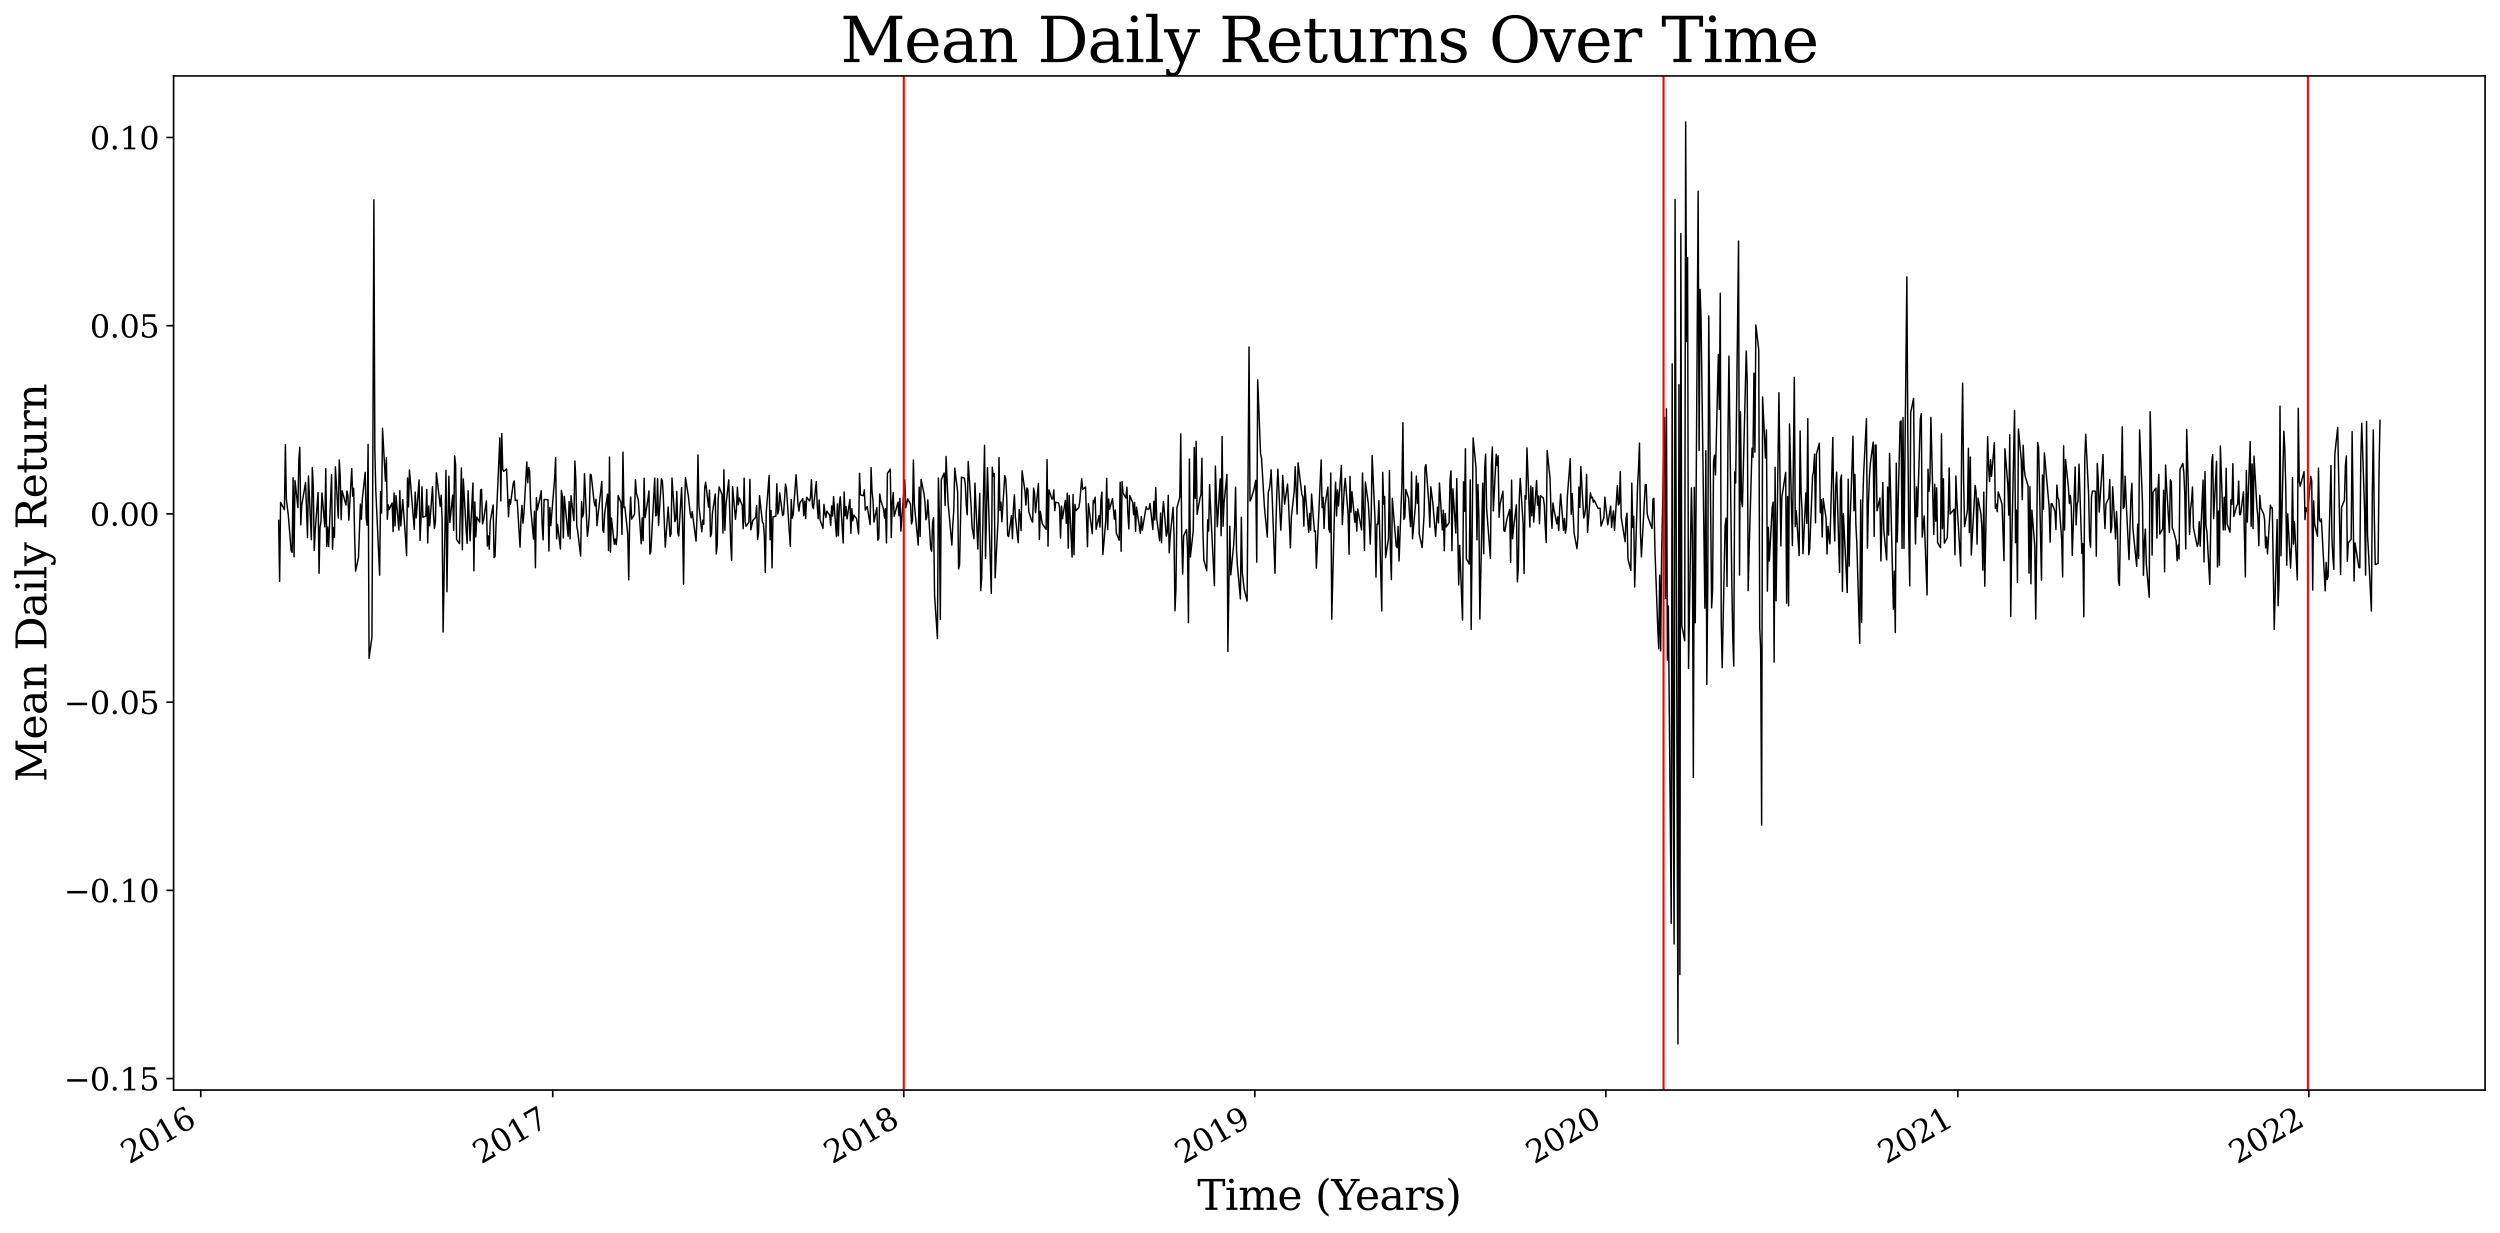 <?xml version="1.0" encoding="utf-8" standalone="no"?>
<!DOCTYPE svg PUBLIC "-//W3C//DTD SVG 1.1//EN"
  "http://www.w3.org/Graphics/SVG/1.1/DTD/svg11.dtd">
<svg xmlns:xlink="http://www.w3.org/1999/xlink" width="1207.009pt" height="595.477pt" viewBox="0 0 1207.009 595.477" xmlns="http://www.w3.org/2000/svg" version="1.1">
 <defs>
  <style type="text/css">*{stroke-linejoin: round; stroke-linecap: butt}</style>
 </defs>
 <g id="figure_1">
  <g id="patch_1">
   <path d="M 0 595.477 
L 1207.009 595.477 
L 1207.009 0 
L 0 0 
z
" style="fill: #ffffff"/>
  </g>
  <g id="axes_1">
   <g id="patch_2">
    <path d="M 83.809 526.261 
L 1199.809 526.261 
L 1199.809 36.661 
L 83.809 36.661 
z
" style="fill: #ffffff"/>
   </g>
   <g id="matplotlib.axis_1">
    <g id="xtick_1">
     <g id="line2d_1">
      <defs>
       <path id="meb231a4ef4" d="M 0 0 
L 0 3.5 
" style="stroke: #000000; stroke-width: 0.8"/>
      </defs>
      <g>
       <use xlink:href="#meb231a4ef4" x="96.926" y="526.261" style="stroke: #000000; stroke-width: 0.8"/>
      </g>
     </g>
     <g id="text_1">
      <!-- 2016 -->
      <g transform="translate(62.305 562.219)rotate(-30)scale(0.15 -0.15)">
       <defs>
        <path id="DejaVuSerif-32" d="M 819 3553 
L 469 3553 
L 469 4384 
Q 803 4563 1142 4656 
Q 1481 4750 1806 4750 
Q 2534 4750 2956 4397 
Q 3378 4044 3378 3438 
Q 3378 2753 2422 1800 
Q 2347 1728 2309 1691 
L 1131 513 
L 3078 513 
L 3078 1088 
L 3444 1088 
L 3444 0 
L 434 0 
L 434 341 
L 1850 1753 
Q 2319 2222 2519 2614 
Q 2719 3006 2719 3438 
Q 2719 3909 2473 4175 
Q 2228 4441 1797 4441 
Q 1350 4441 1106 4219 
Q 863 3997 819 3553 
z
" transform="scale(0.016)"/>
        <path id="DejaVuSerif-30" d="M 2034 219 
Q 2513 219 2750 744 
Q 2988 1269 2988 2328 
Q 2988 3391 2750 3916 
Q 2513 4441 2034 4441 
Q 1556 4441 1318 3916 
Q 1081 3391 1081 2328 
Q 1081 1269 1318 744 
Q 1556 219 2034 219 
z
M 2034 -91 
Q 1275 -91 848 546 
Q 422 1184 422 2328 
Q 422 3475 848 4112 
Q 1275 4750 2034 4750 
Q 2797 4750 3222 4112 
Q 3647 3475 3647 2328 
Q 3647 1184 3222 546 
Q 2797 -91 2034 -91 
z
" transform="scale(0.016)"/>
        <path id="DejaVuSerif-31" d="M 909 0 
L 909 331 
L 1722 331 
L 1722 4213 
L 781 3603 
L 781 4013 
L 1919 4750 
L 2350 4750 
L 2350 331 
L 3163 331 
L 3163 0 
L 909 0 
z
" transform="scale(0.016)"/>
        <path id="DejaVuSerif-36" d="M 2094 219 
Q 2534 219 2771 542 
Q 3009 866 3009 1472 
Q 3009 2078 2771 2401 
Q 2534 2725 2094 2725 
Q 1647 2725 1412 2412 
Q 1178 2100 1178 1509 
Q 1178 888 1415 553 
Q 1653 219 2094 219 
z
M 1075 2569 
Q 1288 2803 1556 2918 
Q 1825 3034 2163 3034 
Q 2859 3034 3264 2615 
Q 3669 2197 3669 1472 
Q 3669 763 3233 336 
Q 2797 -91 2069 -91 
Q 1278 -91 853 498 
Q 428 1088 428 2181 
Q 428 3406 931 4078 
Q 1434 4750 2350 4750 
Q 2597 4750 2869 4703 
Q 3141 4656 3425 4563 
L 3425 3794 
L 3072 3794 
Q 3034 4109 2831 4275 
Q 2628 4441 2284 4441 
Q 1678 4441 1381 3981 
Q 1084 3522 1075 2569 
z
" transform="scale(0.016)"/>
       </defs>
       <use xlink:href="#DejaVuSerif-32"/>
       <use xlink:href="#DejaVuSerif-30" x="63.623"/>
       <use xlink:href="#DejaVuSerif-31" x="127.246"/>
       <use xlink:href="#DejaVuSerif-36" x="190.869"/>
      </g>
     </g>
    </g>
    <g id="xtick_2">
     <g id="line2d_2">
      <g>
       <use xlink:href="#meb231a4ef4" x="266.868" y="526.261" style="stroke: #000000; stroke-width: 0.8"/>
      </g>
     </g>
     <g id="text_2">
      <!-- 2017 -->
      <g transform="translate(232.248 562.219)rotate(-30)scale(0.15 -0.15)">
       <defs>
        <path id="DejaVuSerif-37" d="M 3609 4347 
L 1784 0 
L 1319 0 
L 3059 4153 
L 903 4153 
L 903 3578 
L 538 3578 
L 538 4666 
L 3609 4666 
L 3609 4347 
z
" transform="scale(0.016)"/>
       </defs>
       <use xlink:href="#DejaVuSerif-32"/>
       <use xlink:href="#DejaVuSerif-30" x="63.623"/>
       <use xlink:href="#DejaVuSerif-31" x="127.246"/>
       <use xlink:href="#DejaVuSerif-37" x="190.869"/>
      </g>
     </g>
    </g>
    <g id="xtick_3">
     <g id="line2d_3">
      <g>
       <use xlink:href="#meb231a4ef4" x="436.346" y="526.261" style="stroke: #000000; stroke-width: 0.8"/>
      </g>
     </g>
     <g id="text_3">
      <!-- 2018 -->
      <g transform="translate(401.725 562.219)rotate(-30)scale(0.15 -0.15)">
       <defs>
        <path id="DejaVuSerif-38" d="M 2981 1275 
Q 2981 1775 2732 2051 
Q 2484 2328 2034 2328 
Q 1584 2328 1336 2051 
Q 1088 1775 1088 1275 
Q 1088 772 1336 495 
Q 1584 219 2034 219 
Q 2484 219 2732 495 
Q 2981 772 2981 1275 
z
M 2853 3541 
Q 2853 3966 2637 4203 
Q 2422 4441 2034 4441 
Q 1650 4441 1433 4203 
Q 1216 3966 1216 3541 
Q 1216 3113 1433 2875 
Q 1650 2638 2034 2638 
Q 2422 2638 2637 2875 
Q 2853 3113 2853 3541 
z
M 2516 2484 
Q 3047 2413 3344 2092 
Q 3641 1772 3641 1275 
Q 3641 619 3225 264 
Q 2809 -91 2034 -91 
Q 1263 -91 845 264 
Q 428 619 428 1275 
Q 428 1772 725 2092 
Q 1022 2413 1556 2484 
Q 1084 2569 832 2842 
Q 581 3116 581 3541 
Q 581 4103 968 4426 
Q 1356 4750 2034 4750 
Q 2713 4750 3100 4426 
Q 3488 4103 3488 3541 
Q 3488 3116 3236 2842 
Q 2984 2569 2516 2484 
z
" transform="scale(0.016)"/>
       </defs>
       <use xlink:href="#DejaVuSerif-32"/>
       <use xlink:href="#DejaVuSerif-30" x="63.623"/>
       <use xlink:href="#DejaVuSerif-31" x="127.246"/>
       <use xlink:href="#DejaVuSerif-38" x="190.869"/>
      </g>
     </g>
    </g>
    <g id="xtick_4">
     <g id="line2d_4">
      <g>
       <use xlink:href="#meb231a4ef4" x="605.824" y="526.261" style="stroke: #000000; stroke-width: 0.8"/>
      </g>
     </g>
     <g id="text_4">
      <!-- 2019 -->
      <g transform="translate(571.203 562.219)rotate(-30)scale(0.15 -0.15)">
       <defs>
        <path id="DejaVuSerif-39" d="M 2994 2091 
Q 2784 1856 2512 1740 
Q 2241 1625 1900 1625 
Q 1206 1625 804 2044 
Q 403 2463 403 3188 
Q 403 3897 839 4323 
Q 1275 4750 2003 4750 
Q 2794 4750 3217 4161 
Q 3641 3572 3641 2478 
Q 3641 1253 3137 581 
Q 2634 -91 1722 -91 
Q 1475 -91 1203 -44 
Q 931 3 647 97 
L 647 872 
L 997 872 
Q 1038 556 1241 387 
Q 1444 219 1784 219 
Q 2391 219 2687 676 
Q 2984 1134 2994 2091 
z
M 1978 4441 
Q 1534 4441 1298 4117 
Q 1063 3794 1063 3188 
Q 1063 2581 1298 2256 
Q 1534 1931 1978 1931 
Q 2422 1931 2658 2245 
Q 2894 2559 2894 3150 
Q 2894 3772 2656 4106 
Q 2419 4441 1978 4441 
z
" transform="scale(0.016)"/>
       </defs>
       <use xlink:href="#DejaVuSerif-32"/>
       <use xlink:href="#DejaVuSerif-30" x="63.623"/>
       <use xlink:href="#DejaVuSerif-31" x="127.246"/>
       <use xlink:href="#DejaVuSerif-39" x="190.869"/>
      </g>
     </g>
    </g>
    <g id="xtick_5">
     <g id="line2d_5">
      <g>
       <use xlink:href="#meb231a4ef4" x="775.301" y="526.261" style="stroke: #000000; stroke-width: 0.8"/>
      </g>
     </g>
     <g id="text_5">
      <!-- 2020 -->
      <g transform="translate(740.681 562.219)rotate(-30)scale(0.15 -0.15)">
       <use xlink:href="#DejaVuSerif-32"/>
       <use xlink:href="#DejaVuSerif-30" x="63.623"/>
       <use xlink:href="#DejaVuSerif-32" x="127.246"/>
       <use xlink:href="#DejaVuSerif-30" x="190.869"/>
      </g>
     </g>
    </g>
    <g id="xtick_6">
     <g id="line2d_6">
      <g>
       <use xlink:href="#meb231a4ef4" x="945.244" y="526.261" style="stroke: #000000; stroke-width: 0.8"/>
      </g>
     </g>
     <g id="text_6">
      <!-- 2021 -->
      <g transform="translate(910.623 562.219)rotate(-30)scale(0.15 -0.15)">
       <use xlink:href="#DejaVuSerif-32"/>
       <use xlink:href="#DejaVuSerif-30" x="63.623"/>
       <use xlink:href="#DejaVuSerif-32" x="127.246"/>
       <use xlink:href="#DejaVuSerif-31" x="190.869"/>
      </g>
     </g>
    </g>
    <g id="xtick_7">
     <g id="line2d_7">
      <g>
       <use xlink:href="#meb231a4ef4" x="1114.721" y="526.261" style="stroke: #000000; stroke-width: 0.8"/>
      </g>
     </g>
     <g id="text_7">
      <!-- 2022 -->
      <g transform="translate(1080.101 562.219)rotate(-30)scale(0.15 -0.15)">
       <use xlink:href="#DejaVuSerif-32"/>
       <use xlink:href="#DejaVuSerif-30" x="63.623"/>
       <use xlink:href="#DejaVuSerif-32" x="127.246"/>
       <use xlink:href="#DejaVuSerif-32" x="190.869"/>
      </g>
     </g>
    </g>
    <g id="text_8">
     <!-- Time (Years) -->
     <g transform="translate(578.038 584.118)scale(0.2 -0.2)">
      <defs>
       <path id="DejaVuSerif-54" d="M 1222 0 
L 1222 331 
L 1819 331 
L 1819 4294 
L 447 4294 
L 447 3566 
L 63 3566 
L 63 4666 
L 4206 4666 
L 4206 3566 
L 3822 3566 
L 3822 4294 
L 2450 4294 
L 2450 331 
L 3047 331 
L 3047 0 
L 1222 0 
z
" transform="scale(0.016)"/>
       <path id="DejaVuSerif-69" d="M 622 4353 
Q 622 4497 726 4603 
Q 831 4709 978 4709 
Q 1122 4709 1226 4603 
Q 1331 4497 1331 4353 
Q 1331 4206 1228 4103 
Q 1125 4000 978 4000 
Q 831 4000 726 4103 
Q 622 4206 622 4353 
z
M 1356 331 
L 1900 331 
L 1900 0 
L 231 0 
L 231 331 
L 781 331 
L 781 2988 
L 231 2988 
L 231 3322 
L 1356 3322 
L 1356 331 
z
" transform="scale(0.016)"/>
       <path id="DejaVuSerif-6d" d="M 3316 2675 
Q 3481 3041 3739 3227 
Q 3997 3413 4341 3413 
Q 4863 3413 5119 3089 
Q 5375 2766 5375 2113 
L 5375 331 
L 5894 331 
L 5894 0 
L 4300 0 
L 4300 331 
L 4800 331 
L 4800 2047 
Q 4800 2556 4650 2772 
Q 4500 2988 4153 2988 
Q 3769 2988 3567 2697 
Q 3366 2406 3366 1850 
L 3366 331 
L 3866 331 
L 3866 0 
L 2291 0 
L 2291 331 
L 2791 331 
L 2791 2069 
Q 2791 2566 2641 2777 
Q 2491 2988 2144 2988 
Q 1759 2988 1557 2697 
Q 1356 2406 1356 1850 
L 1356 331 
L 1856 331 
L 1856 0 
L 263 0 
L 263 331 
L 781 331 
L 781 2994 
L 231 2994 
L 231 3322 
L 1356 3322 
L 1356 2731 
Q 1516 3063 1762 3238 
Q 2009 3413 2322 3413 
Q 2709 3413 2968 3220 
Q 3228 3028 3316 2675 
z
" transform="scale(0.016)"/>
       <path id="DejaVuSerif-65" d="M 3469 1600 
L 991 1600 
L 991 1575 
Q 991 903 1244 561 
Q 1497 219 1991 219 
Q 2369 219 2611 417 
Q 2853 616 2950 1006 
L 3413 1006 
Q 3275 459 2904 184 
Q 2534 -91 1931 -91 
Q 1203 -91 761 389 
Q 319 869 319 1663 
Q 319 2450 753 2931 
Q 1188 3413 1894 3413 
Q 2647 3413 3050 2948 
Q 3453 2484 3469 1600 
z
M 2791 1931 
Q 2772 2513 2545 2808 
Q 2319 3103 1894 3103 
Q 1497 3103 1269 2806 
Q 1041 2509 991 1931 
L 2791 1931 
z
" transform="scale(0.016)"/>
       <path id="DejaVuSerif-20" transform="scale(0.016)"/>
       <path id="DejaVuSerif-28" d="M 2041 -997 
Q 1281 -656 893 83 
Q 506 822 506 1931 
Q 506 3044 893 3783 
Q 1281 4522 2041 4863 
L 2041 4556 
Q 1559 4225 1350 3623 
Q 1141 3022 1141 1931 
Q 1141 844 1350 242 
Q 1559 -359 2041 -691 
L 2041 -997 
z
" transform="scale(0.016)"/>
       <path id="DejaVuSerif-59" d="M 1209 0 
L 1209 331 
L 1806 331 
L 1806 2009 
L 366 4331 
L -72 4331 
L -72 4666 
L 1663 4666 
L 1663 4331 
L 1119 4331 
L 2284 2444 
L 3450 4331 
L 2925 4331 
L 2925 4666 
L 4281 4666 
L 4281 4331 
L 3841 4331 
L 2438 2069 
L 2438 331 
L 3034 331 
L 3034 0 
L 1209 0 
z
" transform="scale(0.016)"/>
       <path id="DejaVuSerif-61" d="M 2547 1044 
L 2547 1747 
L 1806 1747 
Q 1378 1747 1168 1562 
Q 959 1378 959 997 
Q 959 650 1171 447 
Q 1384 244 1747 244 
Q 2106 244 2326 466 
Q 2547 688 2547 1044 
z
M 3122 2075 
L 3122 331 
L 3634 331 
L 3634 0 
L 2547 0 
L 2547 359 
Q 2356 128 2106 18 
Q 1856 -91 1522 -91 
Q 969 -91 644 203 
Q 319 497 319 997 
Q 319 1513 691 1797 
Q 1063 2081 1741 2081 
L 2547 2081 
L 2547 2309 
Q 2547 2688 2317 2895 
Q 2088 3103 1672 3103 
Q 1328 3103 1125 2947 
Q 922 2791 872 2484 
L 575 2484 
L 575 3156 
Q 875 3284 1158 3348 
Q 1441 3413 1709 3413 
Q 2400 3413 2761 3070 
Q 3122 2728 3122 2075 
z
" transform="scale(0.016)"/>
       <path id="DejaVuSerif-72" d="M 3059 3328 
L 3059 2497 
L 2728 2497 
Q 2713 2744 2591 2866 
Q 2469 2988 2234 2988 
Q 1809 2988 1582 2694 
Q 1356 2400 1356 1850 
L 1356 331 
L 2022 331 
L 2022 0 
L 263 0 
L 263 331 
L 781 331 
L 781 2994 
L 231 2994 
L 231 3322 
L 1356 3322 
L 1356 2731 
Q 1525 3078 1790 3245 
Q 2056 3413 2438 3413 
Q 2578 3413 2733 3391 
Q 2888 3369 3059 3328 
z
" transform="scale(0.016)"/>
       <path id="DejaVuSerif-73" d="M 359 184 
L 359 959 
L 691 959 
Q 703 588 923 403 
Q 1144 219 1575 219 
Q 1963 219 2166 364 
Q 2369 509 2369 788 
Q 2369 1006 2220 1140 
Q 2072 1275 1594 1428 
L 1178 1569 
Q 750 1706 558 1912 
Q 366 2119 366 2438 
Q 366 2894 700 3153 
Q 1034 3413 1625 3413 
Q 1888 3413 2178 3344 
Q 2469 3275 2778 3144 
L 2778 2419 
L 2447 2419 
Q 2434 2741 2221 2922 
Q 2009 3103 1644 3103 
Q 1281 3103 1095 2975 
Q 909 2847 909 2591 
Q 909 2381 1050 2254 
Q 1191 2128 1613 1997 
L 2069 1856 
Q 2541 1709 2748 1489 
Q 2956 1269 2956 922 
Q 2956 450 2595 179 
Q 2234 -91 1600 -91 
Q 1278 -91 972 -22 
Q 666 47 359 184 
z
" transform="scale(0.016)"/>
       <path id="DejaVuSerif-29" d="M 453 -997 
L 453 -691 
Q 934 -359 1145 242 
Q 1356 844 1356 1931 
Q 1356 3022 1145 3623 
Q 934 4225 453 4556 
L 453 4863 
Q 1216 4522 1603 3783 
Q 1991 3044 1991 1931 
Q 1991 822 1603 83 
Q 1216 -656 453 -997 
z
" transform="scale(0.016)"/>
      </defs>
      <use xlink:href="#DejaVuSerif-54"/>
      <use xlink:href="#DejaVuSerif-69" x="66.699"/>
      <use xlink:href="#DejaVuSerif-6d" x="98.682"/>
      <use xlink:href="#DejaVuSerif-65" x="193.506"/>
      <use xlink:href="#DejaVuSerif-20" x="252.686"/>
      <use xlink:href="#DejaVuSerif-28" x="284.473"/>
      <use xlink:href="#DejaVuSerif-59" x="323.486"/>
      <use xlink:href="#DejaVuSerif-65" x="380.752"/>
      <use xlink:href="#DejaVuSerif-61" x="439.932"/>
      <use xlink:href="#DejaVuSerif-72" x="499.551"/>
      <use xlink:href="#DejaVuSerif-73" x="547.354"/>
      <use xlink:href="#DejaVuSerif-29" x="598.672"/>
     </g>
    </g>
   </g>
   <g id="matplotlib.axis_2">
    <g id="ytick_1">
     <g id="line2d_8">
      <defs>
       <path id="m8b37d810fc" d="M 0 0 
L -3.5 0 
" style="stroke: #000000; stroke-width: 0.8"/>
      </defs>
      <g>
       <use xlink:href="#m8b37d810fc" x="83.809" y="520.743" style="stroke: #000000; stroke-width: 0.8"/>
      </g>
     </g>
     <g id="text_9">
      <!-- −0.15 -->
      <g transform="translate(30.841 526.442)scale(0.15 -0.15)">
       <defs>
        <path id="DejaVuSerif-2212" d="M 678 2259 
L 4684 2259 
L 4684 1753 
L 678 1753 
L 678 2259 
z
" transform="scale(0.016)"/>
        <path id="DejaVuSerif-2e" d="M 603 325 
Q 603 500 722 622 
Q 841 744 1019 744 
Q 1191 744 1312 622 
Q 1434 500 1434 325 
Q 1434 153 1312 31 
Q 1191 -91 1019 -91 
Q 841 -91 722 29 
Q 603 150 603 325 
z
" transform="scale(0.016)"/>
        <path id="DejaVuSerif-35" d="M 3219 4666 
L 3219 4153 
L 1081 4153 
L 1081 2816 
Q 1244 2928 1461 2984 
Q 1678 3041 1947 3041 
Q 2703 3041 3140 2622 
Q 3578 2203 3578 1478 
Q 3578 738 3136 323 
Q 2694 -91 1894 -91 
Q 1572 -91 1234 -12 
Q 897 66 544 225 
L 544 1131 
L 897 1131 
Q 925 688 1179 453 
Q 1434 219 1894 219 
Q 2388 219 2653 544 
Q 2919 869 2919 1478 
Q 2919 2084 2655 2407 
Q 2391 2731 1894 2731 
Q 1613 2731 1398 2631 
Q 1184 2531 1019 2322 
L 750 2322 
L 750 4666 
L 3219 4666 
z
" transform="scale(0.016)"/>
       </defs>
       <use xlink:href="#DejaVuSerif-2212"/>
       <use xlink:href="#DejaVuSerif-30" x="83.789"/>
       <use xlink:href="#DejaVuSerif-2e" x="147.412"/>
       <use xlink:href="#DejaVuSerif-31" x="179.199"/>
       <use xlink:href="#DejaVuSerif-35" x="242.822"/>
      </g>
     </g>
    </g>
    <g id="ytick_2">
     <g id="line2d_9">
      <g>
       <use xlink:href="#m8b37d810fc" x="83.809" y="429.868" style="stroke: #000000; stroke-width: 0.8"/>
      </g>
     </g>
     <g id="text_10">
      <!-- −0.10 -->
      <g transform="translate(30.841 435.567)scale(0.15 -0.15)">
       <use xlink:href="#DejaVuSerif-2212"/>
       <use xlink:href="#DejaVuSerif-30" x="83.789"/>
       <use xlink:href="#DejaVuSerif-2e" x="147.412"/>
       <use xlink:href="#DejaVuSerif-31" x="179.199"/>
       <use xlink:href="#DejaVuSerif-30" x="242.822"/>
      </g>
     </g>
    </g>
    <g id="ytick_3">
     <g id="line2d_10">
      <g>
       <use xlink:href="#m8b37d810fc" x="83.809" y="338.994" style="stroke: #000000; stroke-width: 0.8"/>
      </g>
     </g>
     <g id="text_11">
      <!-- −0.05 -->
      <g transform="translate(30.841 344.692)scale(0.15 -0.15)">
       <use xlink:href="#DejaVuSerif-2212"/>
       <use xlink:href="#DejaVuSerif-30" x="83.789"/>
       <use xlink:href="#DejaVuSerif-2e" x="147.412"/>
       <use xlink:href="#DejaVuSerif-30" x="179.199"/>
       <use xlink:href="#DejaVuSerif-35" x="242.822"/>
      </g>
     </g>
    </g>
    <g id="ytick_4">
     <g id="line2d_11">
      <g>
       <use xlink:href="#m8b37d810fc" x="83.809" y="248.119" style="stroke: #000000; stroke-width: 0.8"/>
      </g>
     </g>
     <g id="text_12">
      <!-- 0.00 -->
      <g transform="translate(43.41 253.818)scale(0.15 -0.15)">
       <use xlink:href="#DejaVuSerif-30"/>
       <use xlink:href="#DejaVuSerif-2e" x="63.623"/>
       <use xlink:href="#DejaVuSerif-30" x="95.41"/>
       <use xlink:href="#DejaVuSerif-30" x="159.033"/>
      </g>
     </g>
    </g>
    <g id="ytick_5">
     <g id="line2d_12">
      <g>
       <use xlink:href="#m8b37d810fc" x="83.809" y="157.245" style="stroke: #000000; stroke-width: 0.8"/>
      </g>
     </g>
     <g id="text_13">
      <!-- 0.05 -->
      <g transform="translate(43.41 162.943)scale(0.15 -0.15)">
       <use xlink:href="#DejaVuSerif-30"/>
       <use xlink:href="#DejaVuSerif-2e" x="63.623"/>
       <use xlink:href="#DejaVuSerif-30" x="95.41"/>
       <use xlink:href="#DejaVuSerif-35" x="159.033"/>
      </g>
     </g>
    </g>
    <g id="ytick_6">
     <g id="line2d_13">
      <g>
       <use xlink:href="#m8b37d810fc" x="83.809" y="66.37" style="stroke: #000000; stroke-width: 0.8"/>
      </g>
     </g>
     <g id="text_14">
      <!-- 0.10 -->
      <g transform="translate(43.41 72.069)scale(0.15 -0.15)">
       <use xlink:href="#DejaVuSerif-30"/>
       <use xlink:href="#DejaVuSerif-2e" x="63.623"/>
       <use xlink:href="#DejaVuSerif-31" x="95.41"/>
       <use xlink:href="#DejaVuSerif-30" x="159.033"/>
      </g>
     </g>
    </g>
    <g id="text_15">
     <!-- Mean Daily Return -->
     <g transform="translate(22.397 377.533)rotate(-90)scale(0.2 -0.2)">
      <defs>
       <path id="DejaVuSerif-4d" d="M 353 0 
L 353 331 
L 947 331 
L 947 4331 
L 319 4331 
L 319 4666 
L 1678 4666 
L 3316 1344 
L 4953 4666 
L 6228 4666 
L 6228 4331 
L 5606 4331 
L 5606 331 
L 6203 331 
L 6203 0 
L 4378 0 
L 4378 331 
L 4972 331 
L 4972 3938 
L 3372 684 
L 2931 684 
L 1331 3938 
L 1331 331 
L 1925 331 
L 1925 0 
L 353 0 
z
" transform="scale(0.016)"/>
       <path id="DejaVuSerif-6e" d="M 263 0 
L 263 331 
L 781 331 
L 781 2988 
L 231 2988 
L 231 3322 
L 1356 3322 
L 1356 2731 
Q 1516 3069 1770 3241 
Q 2025 3413 2363 3413 
Q 2913 3413 3172 3097 
Q 3431 2781 3431 2113 
L 3431 331 
L 3944 331 
L 3944 0 
L 2356 0 
L 2356 331 
L 2853 331 
L 2853 1931 
Q 2853 2541 2703 2767 
Q 2553 2994 2175 2994 
Q 1775 2994 1565 2701 
Q 1356 2409 1356 1850 
L 1356 331 
L 1856 331 
L 1856 0 
L 263 0 
z
" transform="scale(0.016)"/>
       <path id="DejaVuSerif-44" d="M 1581 331 
L 2163 331 
Q 3072 331 3558 850 
Q 4044 1369 4044 2338 
Q 4044 3306 3559 3818 
Q 3075 4331 2163 4331 
L 1581 4331 
L 1581 331 
z
M 353 0 
L 353 331 
L 947 331 
L 947 4331 
L 353 4331 
L 353 4666 
L 2209 4666 
Q 3416 4666 4089 4050 
Q 4763 3434 4763 2338 
Q 4763 1238 4088 619 
Q 3413 0 2209 0 
L 353 0 
z
" transform="scale(0.016)"/>
       <path id="DejaVuSerif-6c" d="M 1313 331 
L 1856 331 
L 1856 0 
L 184 0 
L 184 331 
L 738 331 
L 738 4531 
L 184 4531 
L 184 4863 
L 1313 4863 
L 1313 331 
z
" transform="scale(0.016)"/>
       <path id="DejaVuSerif-79" d="M 1381 -609 
L 1600 -56 
L 359 2988 
L -19 2988 
L -19 3322 
L 1509 3322 
L 1509 2988 
L 978 2988 
L 1913 703 
L 2847 2988 
L 2350 2988 
L 2350 3322 
L 3597 3322 
L 3597 2988 
L 3225 2988 
L 1703 -750 
Q 1547 -1138 1356 -1280 
Q 1166 -1422 819 -1422 
Q 672 -1422 517 -1397 
Q 363 -1372 206 -1325 
L 206 -691 
L 500 -691 
Q 519 -903 608 -995 
Q 697 -1088 884 -1088 
Q 1056 -1088 1161 -992 
Q 1266 -897 1381 -609 
z
" transform="scale(0.016)"/>
       <path id="DejaVuSerif-52" d="M 3066 2316 
Q 3284 2256 3442 2114 
Q 3600 1972 3725 1716 
L 4403 331 
L 4972 331 
L 4972 0 
L 3872 0 
L 3144 1484 
Q 2934 1916 2759 2042 
Q 2584 2169 2278 2169 
L 1581 2169 
L 1581 331 
L 2241 331 
L 2241 0 
L 353 0 
L 353 331 
L 947 331 
L 947 4331 
L 353 4331 
L 353 4666 
L 2719 4666 
Q 3400 4666 3770 4341 
Q 4141 4016 4141 3419 
Q 4141 2938 3870 2661 
Q 3600 2384 3066 2316 
z
M 1581 2503 
L 2503 2503 
Q 2975 2503 3200 2726 
Q 3425 2950 3425 3419 
Q 3425 3888 3200 4109 
Q 2975 4331 2503 4331 
L 1581 4331 
L 1581 2503 
z
" transform="scale(0.016)"/>
       <path id="DejaVuSerif-74" d="M 691 2988 
L 184 2988 
L 184 3322 
L 691 3322 
L 691 4353 
L 1269 4353 
L 1269 3322 
L 2350 3322 
L 2350 2988 
L 1269 2988 
L 1269 878 
Q 1269 456 1350 337 
Q 1431 219 1650 219 
Q 1875 219 1978 351 
Q 2081 484 2088 781 
L 2522 781 
Q 2497 328 2275 118 
Q 2053 -91 1600 -91 
Q 1103 -91 897 129 
Q 691 350 691 878 
L 691 2988 
z
" transform="scale(0.016)"/>
       <path id="DejaVuSerif-75" d="M 2266 3322 
L 3341 3322 
L 3341 331 
L 3884 331 
L 3884 0 
L 2766 0 
L 2766 588 
Q 2606 256 2353 82 
Q 2100 -91 1766 -91 
Q 1213 -91 952 223 
Q 691 538 691 1209 
L 691 2988 
L 172 2988 
L 172 3322 
L 1269 3322 
L 1269 1388 
Q 1269 781 1417 556 
Q 1566 331 1947 331 
Q 2347 331 2556 625 
Q 2766 919 2766 1478 
L 2766 2988 
L 2266 2988 
L 2266 3322 
z
" transform="scale(0.016)"/>
      </defs>
      <use xlink:href="#DejaVuSerif-4d"/>
      <use xlink:href="#DejaVuSerif-65" x="102.393"/>
      <use xlink:href="#DejaVuSerif-61" x="161.572"/>
      <use xlink:href="#DejaVuSerif-6e" x="221.191"/>
      <use xlink:href="#DejaVuSerif-20" x="285.596"/>
      <use xlink:href="#DejaVuSerif-44" x="317.383"/>
      <use xlink:href="#DejaVuSerif-61" x="397.559"/>
      <use xlink:href="#DejaVuSerif-69" x="457.178"/>
      <use xlink:href="#DejaVuSerif-6c" x="489.16"/>
      <use xlink:href="#DejaVuSerif-79" x="521.143"/>
      <use xlink:href="#DejaVuSerif-20" x="577.637"/>
      <use xlink:href="#DejaVuSerif-52" x="609.424"/>
      <use xlink:href="#DejaVuSerif-65" x="684.717"/>
      <use xlink:href="#DejaVuSerif-74" x="743.896"/>
      <use xlink:href="#DejaVuSerif-75" x="784.082"/>
      <use xlink:href="#DejaVuSerif-72" x="848.486"/>
      <use xlink:href="#DejaVuSerif-6e" x="896.289"/>
     </g>
    </g>
   </g>
   <g id="line2d_14">
    <path d="M 134.536 251.235 
L 135 280.676 
L 135.465 242.564 
L 137.322 246.108 
L 137.786 214.737 
L 138.25 241.008 
L 139.179 248.527 
L 140.572 265.995 
L 141.036 266.662 
L 141.501 230.641 
L 141.965 268.829 
L 142.429 232.08 
L 143.822 245.079 
L 144.287 221.563 
L 144.751 215.968 
L 145.215 253.378 
L 145.68 243.891 
L 147.537 232.954 
L 148.466 259.534 
L 148.93 229.8 
L 150.323 260.565 
L 150.787 225.754 
L 151.251 234.766 
L 151.716 265.78 
L 152.18 256.252 
L 153.573 237.779 
L 154.037 276.794 
L 154.502 254.564 
L 154.966 251.851 
L 155.43 238.019 
L 156.823 254.347 
L 157.288 226.293 
L 157.752 263.874 
L 158.216 254.437 
L 158.681 263.91 
L 160.074 229.179 
L 160.538 265.115 
L 161.002 254.699 
L 161.467 259.453 
L 161.931 225.397 
L 163.324 250.147 
L 163.788 222.063 
L 164.253 230.037 
L 164.717 250.898 
L 165.181 236.95 
L 167.038 243.873 
L 167.503 237.1 
L 167.967 239.229 
L 168.431 251.139 
L 169.824 226.233 
L 170.289 239.548 
L 170.753 235.776 
L 171.217 258.609 
L 171.682 275.726 
L 173.075 269.171 
L 174.003 243.393 
L 174.468 250.697 
L 174.932 240.857 
L 176.325 228.067 
L 176.789 249.953 
L 177.254 253.568 
L 177.718 214.563 
L 178.182 317.814 
L 179.575 307.559 
L 180.04 213.473 
L 180.504 96.505 
L 180.968 217.076 
L 181.432 236.74 
L 183.29 277.696 
L 183.754 237.348 
L 184.218 247.719 
L 184.683 206.788 
L 186.076 232.294 
L 186.54 221.003 
L 187.004 250.732 
L 187.469 243.763 
L 187.933 245.906 
L 189.326 242.829 
L 189.79 256.714 
L 190.255 238 
L 190.719 253.878 
L 191.183 239.314 
L 192.576 255.921 
L 193.041 236.89 
L 193.505 253.933 
L 194.434 241.206 
L 195.826 260.153 
L 196.291 268.242 
L 196.755 230.764 
L 197.219 244.705 
L 197.684 226.856 
L 200.005 255.569 
L 200.47 237.61 
L 200.934 250.053 
L 202.327 231.724 
L 202.791 260.92 
L 203.256 250.672 
L 203.72 235.055 
L 204.184 249.724 
L 205.577 249.249 
L 206.042 236.318 
L 206.506 262.119 
L 206.97 244.308 
L 207.435 253.833 
L 208.828 234.965 
L 209.292 248.577 
L 209.756 255.152 
L 210.22 251.736 
L 210.685 228.313 
L 212.542 244.479 
L 213.006 239.153 
L 213.471 251.364 
L 213.935 305.146 
L 215.328 227.118 
L 215.792 285.687 
L 216.257 252.051 
L 216.721 229.957 
L 217.185 252.229 
L 218.578 239.018 
L 219.043 256.061 
L 219.507 220.104 
L 219.971 224.62 
L 220.436 260.433 
L 221.829 262.458 
L 222.757 225.942 
L 223.222 265.38 
L 223.686 231.249 
L 225.079 256.288 
L 225.543 262.358 
L 226.007 236.933 
L 226.936 261.065 
L 228.329 233.225 
L 228.793 275.597 
L 229.258 242.329 
L 229.722 259.251 
L 230.186 249.661 
L 231.579 252.111 
L 232.044 236.53 
L 232.508 236.333 
L 232.972 252.948 
L 233.437 251.295 
L 234.83 241.855 
L 235.294 263.657 
L 235.758 258.719 
L 236.223 265.121 
L 236.687 251.721 
L 238.08 243.822 
L 238.544 269.23 
L 239.009 268.562 
L 239.473 253.849 
L 241.33 211.42 
L 241.794 241.829 
L 242.259 209.342 
L 242.723 226.494 
L 243.187 227.544 
L 244.58 226.415 
L 245.509 249.499 
L 245.973 241.141 
L 246.438 243.486 
L 247.831 233.142 
L 248.295 232.203 
L 248.759 241.675 
L 249.688 241.424 
L 251.081 264.162 
L 251.545 250.388 
L 252.01 244.027 
L 252.474 252.611 
L 252.938 248.221 
L 254.331 223.013 
L 254.795 233.071 
L 255.26 225.704 
L 255.724 227.611 
L 256.188 244.792 
L 257.581 260.257 
L 258.046 246.812 
L 258.51 274.09 
L 258.974 240.3 
L 259.439 246.209 
L 260.832 239.653 
L 261.296 236.932 
L 261.76 253.728 
L 262.225 260.645 
L 262.689 241.163 
L 264.546 241.226 
L 265.011 266.028 
L 265.475 245.018 
L 265.939 253.757 
L 267.797 230.68 
L 268.261 220.953 
L 268.725 260.138 
L 269.189 253.223 
L 270.582 265.062 
L 271.047 236.795 
L 271.511 239.612 
L 271.975 259.753 
L 272.44 239.664 
L 274.297 258.9 
L 274.761 242.181 
L 275.226 260.15 
L 275.69 239.342 
L 277.083 251.349 
L 277.547 222.614 
L 278.012 231.44 
L 278.476 254.109 
L 278.94 256.651 
L 280.333 268.492 
L 280.798 242.181 
L 281.262 249.608 
L 281.726 247.859 
L 282.191 228.698 
L 283.584 258.927 
L 284.048 255.328 
L 284.512 248.868 
L 284.976 228.989 
L 285.441 229.339 
L 286.834 242.378 
L 287.298 244.239 
L 287.762 241.08 
L 288.227 253.797 
L 288.691 249.063 
L 290.548 232.428 
L 291.013 255.975 
L 291.477 257.031 
L 291.941 247.86 
L 293.334 238.607 
L 293.799 265.833 
L 294.263 220.658 
L 294.727 266.574 
L 295.192 250.112 
L 296.585 262.723 
L 297.049 260.259 
L 297.513 262.997 
L 297.978 258.134 
L 298.442 239.269 
L 299.835 242.747 
L 300.299 258.012 
L 300.763 218.3 
L 301.228 245.096 
L 301.692 244.801 
L 303.085 257.938 
L 303.549 279.943 
L 304.014 250.651 
L 304.478 239.969 
L 304.942 250.651 
L 306.335 248.275 
L 306.8 231.593 
L 307.264 238.026 
L 308.193 241.576 
L 309.586 262.513 
L 310.05 250.073 
L 310.514 261.021 
L 310.979 230.956 
L 311.443 249.918 
L 312.836 240.99 
L 313.3 237.039 
L 313.764 267.489 
L 314.229 266.348 
L 316.086 230.838 
L 316.55 249.061 
L 317.015 248.685 
L 317.479 231.158 
L 317.943 253.652 
L 319.336 231.14 
L 319.801 232.188 
L 320.265 240.155 
L 321.194 264.172 
L 322.587 244.795 
L 323.515 259.064 
L 323.98 257.728 
L 324.444 230.781 
L 325.837 251.855 
L 326.301 250.579 
L 326.766 237.284 
L 327.23 257.002 
L 327.694 258.764 
L 329.087 235.373 
L 329.551 252.736 
L 330.016 282.083 
L 330.48 247.317 
L 330.944 230.579 
L 332.337 239.492 
L 333.266 248.122 
L 333.73 249.976 
L 334.195 246.989 
L 336.052 261.26 
L 336.516 249.447 
L 336.981 219.638 
L 337.445 244.488 
L 338.838 256.774 
L 339.302 251.139 
L 339.767 253.151 
L 340.231 235.388 
L 340.695 232.835 
L 342.088 244.844 
L 342.553 236.664 
L 343.017 259.108 
L 343.481 257.871 
L 343.945 247.825 
L 345.338 238.492 
L 345.803 267.438 
L 346.267 263.379 
L 346.731 241.054 
L 347.196 235.084 
L 348.589 238.794 
L 349.053 257.355 
L 349.517 226.832 
L 349.982 255.988 
L 350.446 244.291 
L 351.839 231.694 
L 352.768 261.753 
L 353.232 270.489 
L 353.696 234.96 
L 355.089 250.727 
L 355.554 245.837 
L 356.018 235.189 
L 356.482 243.7 
L 356.947 240.413 
L 358.339 243.961 
L 358.804 255.263 
L 359.268 230.892 
L 359.732 251.937 
L 360.197 254.084 
L 361.59 252.021 
L 362.054 231.459 
L 362.518 255.77 
L 363.447 251.229 
L 364.84 249.806 
L 365.304 244.157 
L 365.769 260.436 
L 366.233 257.256 
L 366.697 239.291 
L 368.09 252.05 
L 368.555 252.757 
L 369.019 258.223 
L 369.483 276.341 
L 369.948 247.296 
L 371.341 229.553 
L 371.805 260.604 
L 372.269 246.477 
L 372.733 274.15 
L 373.198 249.512 
L 374.591 249.246 
L 375.055 233.582 
L 375.519 248.117 
L 375.984 246.133 
L 376.448 237.942 
L 377.841 248.913 
L 378.305 248.433 
L 379.234 233.756 
L 379.698 235.911 
L 381.556 263.804 
L 382.02 241.185 
L 382.484 250.165 
L 382.949 248.55 
L 384.342 229.219 
L 385.27 243.142 
L 385.735 246.771 
L 386.199 242.799 
L 387.592 240.78 
L 388.056 248.948 
L 388.52 241.99 
L 388.985 250.346 
L 389.449 240.062 
L 390.842 241.884 
L 391.306 240.217 
L 391.771 231.624 
L 392.235 244.181 
L 392.699 245.595 
L 394.092 232.558 
L 394.557 243.687 
L 395.021 250.456 
L 395.485 241.445 
L 395.95 251.097 
L 397.343 255.059 
L 397.807 243.549 
L 398.271 247.554 
L 398.736 249.875 
L 399.2 246.783 
L 400.593 248.691 
L 401.057 253.661 
L 401.522 244.284 
L 401.986 249.15 
L 402.45 239.759 
L 403.843 259.114 
L 404.307 243.331 
L 404.772 258.701 
L 405.236 243.666 
L 405.7 239.845 
L 407.093 262.177 
L 407.558 237.531 
L 408.022 248.995 
L 408.486 244.601 
L 408.951 250.522 
L 410.344 241.125 
L 410.808 257.486 
L 411.272 245.613 
L 411.737 251.476 
L 412.201 248.755 
L 413.594 250.433 
L 414.523 257.804 
L 414.987 228.526 
L 415.451 238.933 
L 416.844 239.32 
L 417.308 236.49 
L 417.773 246.259 
L 418.701 244.566 
L 420.094 253.261 
L 420.559 225.738 
L 421.023 237.348 
L 421.487 241.557 
L 421.952 252.066 
L 423.345 245.03 
L 423.809 260.829 
L 424.273 259.966 
L 424.738 238.473 
L 425.202 241.49 
L 426.595 245.931 
L 427.059 250.138 
L 427.524 245.541 
L 427.988 262.108 
L 428.452 228.565 
L 429.845 226.517 
L 430.31 259.525 
L 430.774 242.595 
L 431.238 237.837 
L 431.702 249.354 
L 433.56 242.428 
L 434.024 248.991 
L 434.488 240.613 
L 434.953 256.407 
L 436.81 231.731 
L 437.274 245.151 
L 437.739 243.338 
L 438.203 240.832 
L 439.596 243.356 
L 440.06 252.945 
L 440.525 251.432 
L 440.989 222.137 
L 441.453 243.438 
L 443.311 263.183 
L 443.775 235.191 
L 444.239 258.986 
L 444.704 231.475 
L 446.097 238.32 
L 446.561 242.216 
L 447.025 250.913 
L 447.489 249.553 
L 447.954 241.39 
L 449.347 264.845 
L 449.811 266.113 
L 450.275 252.147 
L 450.74 249.946 
L 451.204 287.334 
L 452.597 308.328 
L 453.061 230.806 
L 453.526 248.986 
L 453.99 299.035 
L 454.454 231.581 
L 455.847 228.367 
L 456.312 244.043 
L 456.776 220.395 
L 457.705 242.282 
L 459.562 263.194 
L 460.026 253.11 
L 460.491 246.446 
L 460.955 225.994 
L 462.348 237.464 
L 462.812 274.707 
L 463.276 272.813 
L 464.205 230.352 
L 465.598 230.814 
L 466.062 234.156 
L 466.527 244.159 
L 466.991 248.507 
L 467.455 222.873 
L 468.848 244.211 
L 469.313 254.46 
L 470.241 260.067 
L 470.706 233.253 
L 472.099 265.078 
L 472.563 249.676 
L 473.027 238.204 
L 473.492 285.18 
L 473.956 279.002 
L 475.349 215.017 
L 475.813 269.598 
L 476.742 225.797 
L 478.599 286.504 
L 479.063 225.557 
L 479.528 229.962 
L 479.992 228.628 
L 480.456 278.953 
L 481.849 251.261 
L 482.314 220.947 
L 482.778 246.404 
L 483.242 242.42 
L 483.707 251.868 
L 485.1 229.612 
L 485.564 231.112 
L 486.028 239.624 
L 486.493 258.36 
L 486.957 259.059 
L 488.35 248.94 
L 488.814 260.069 
L 489.279 245.873 
L 489.743 238.914 
L 490.207 249.327 
L 491.6 262.001 
L 492.064 246.03 
L 492.529 249.164 
L 492.993 256.14 
L 493.457 227.316 
L 494.85 237.085 
L 495.315 243.876 
L 495.779 235.6 
L 496.243 236.28 
L 496.708 246.966 
L 498.101 251.522 
L 498.565 252.091 
L 499.029 235.664 
L 499.494 238.265 
L 499.958 247.473 
L 501.351 233.433 
L 501.815 260.48 
L 502.28 246.856 
L 503.208 252.821 
L 505.066 255.585 
L 505.53 221.912 
L 505.994 263.698 
L 506.458 236.54 
L 507.851 240.972 
L 508.316 240.809 
L 508.78 236.545 
L 509.244 246.545 
L 509.709 242.424 
L 511.102 242.853 
L 511.566 244.963 
L 512.03 259.817 
L 512.495 244.331 
L 512.959 250.472 
L 514.352 241.644 
L 514.816 252.664 
L 515.281 238.049 
L 515.745 264.655 
L 516.209 239.2 
L 517.602 268.914 
L 518.067 238.814 
L 518.531 267.796 
L 518.995 243.542 
L 519.46 246.546 
L 520.852 245.037 
L 521.317 242.24 
L 522.245 231.188 
L 522.71 236.274 
L 524.103 235.163 
L 525.031 263.971 
L 525.496 243.184 
L 527.353 257.698 
L 527.817 241.58 
L 528.282 242.69 
L 528.746 240.025 
L 529.21 255.586 
L 530.603 248.951 
L 531.068 254.497 
L 531.532 241.465 
L 531.996 237.61 
L 532.461 267.751 
L 533.854 251.699 
L 534.318 230.946 
L 534.782 255.7 
L 535.246 240.946 
L 535.711 245.9 
L 537.104 240.734 
L 538.032 250.682 
L 538.497 246.284 
L 538.961 257.349 
L 540.354 260.794 
L 540.818 232.849 
L 541.283 266.149 
L 541.747 232.499 
L 542.211 238.001 
L 543.604 240.405 
L 544.069 235.228 
L 544.533 247.891 
L 544.997 255.373 
L 545.462 239.253 
L 546.855 242.57 
L 547.319 248.52 
L 547.783 242.59 
L 548.248 256.51 
L 548.712 244.851 
L 550.569 257.546 
L 551.033 249.422 
L 551.498 255.925 
L 553.355 244.638 
L 553.819 245.764 
L 554.748 245.786 
L 555.212 243.057 
L 556.605 255.664 
L 557.07 242.047 
L 557.534 251.042 
L 557.998 235.375 
L 558.463 250.272 
L 559.856 261.035 
L 560.32 247.734 
L 560.784 262.049 
L 561.249 248.161 
L 561.713 242.119 
L 563.106 258.864 
L 563.57 256.89 
L 564.035 239.145 
L 564.499 266.886 
L 564.963 259.021 
L 566.356 244.954 
L 566.82 258.033 
L 567.285 294.865 
L 567.749 284.397 
L 568.213 245.234 
L 569.606 240.032 
L 570.071 209.483 
L 570.535 258.528 
L 570.999 277.177 
L 571.464 258.729 
L 572.857 255.678 
L 573.321 264.762 
L 573.785 300.624 
L 574.25 221.652 
L 574.714 268.95 
L 576.107 256.143 
L 576.571 216.061 
L 577.036 240.584 
L 577.5 213.07 
L 577.964 248.309 
L 579.357 240.473 
L 579.821 239.01 
L 580.286 221.266 
L 580.75 255.752 
L 581.214 270.375 
L 582.607 275.544 
L 583.072 251 
L 583.536 256.379 
L 584 233.958 
L 584.465 245.165 
L 586.322 282.791 
L 586.786 225.052 
L 587.715 254.303 
L 589.108 231.176 
L 589.572 258.601 
L 590.037 210.744 
L 590.501 254.075 
L 590.965 242.914 
L 592.358 229.065 
L 592.823 314.481 
L 593.751 254.078 
L 594.216 277.544 
L 595.608 263.161 
L 596.073 254.538 
L 596.537 235.163 
L 597.001 265.883 
L 597.466 273.445 
L 598.859 289.166 
L 599.323 249.748 
L 599.787 276.568 
L 600.716 284.6 
L 602.109 290.159 
L 603.038 167.515 
L 603.502 241.915 
L 603.966 241.058 
L 605.359 236.501 
L 606.288 231.95 
L 606.752 271.414 
L 607.217 183.388 
L 608.61 219.145 
L 609.074 221.29 
L 610.467 244.774 
L 611.86 259.348 
L 612.324 237.666 
L 612.788 236.395 
L 613.253 232.962 
L 613.717 226.841 
L 615.574 276.765 
L 616.039 252.646 
L 616.503 236.434 
L 616.967 226.53 
L 618.36 255.943 
L 618.825 246.781 
L 619.289 229.541 
L 620.218 243.392 
L 621.611 233.731 
L 622.075 241.798 
L 623.004 264.493 
L 623.468 249.605 
L 624.861 237.011 
L 625.325 225.362 
L 626.254 248.22 
L 626.718 223.464 
L 628.575 238.93 
L 629.04 239.896 
L 629.504 254.027 
L 629.968 234.56 
L 631.826 257.003 
L 632.29 247.906 
L 632.754 255.964 
L 633.219 238.507 
L 634.612 256.614 
L 635.076 256.286 
L 635.54 274.248 
L 636.469 253.335 
L 637.862 222.091 
L 638.326 245.099 
L 638.79 240.097 
L 639.255 255.191 
L 639.719 243.725 
L 641.112 235.146 
L 641.576 255.474 
L 642.041 256.98 
L 642.505 228.352 
L 642.969 298.949 
L 644.362 243.608 
L 644.827 232.817 
L 645.291 249.105 
L 645.755 236.516 
L 646.22 244.331 
L 647.613 224.715 
L 648.077 253.277 
L 649.006 236.115 
L 649.47 230.948 
L 650.863 248.237 
L 651.327 267.608 
L 651.792 229.972 
L 652.256 247.222 
L 652.72 237.388 
L 654.113 252.128 
L 654.577 246.916 
L 655.042 256.454 
L 655.506 245.678 
L 657.363 255.824 
L 657.828 228.341 
L 658.756 265.746 
L 659.221 232.741 
L 660.614 243.002 
L 661.078 251.344 
L 661.542 262.684 
L 662.007 250.164 
L 662.471 219.963 
L 663.864 250.773 
L 664.328 278.615 
L 664.793 253.119 
L 665.257 253.044 
L 665.721 241.729 
L 667.114 294.953 
L 667.579 228.05 
L 668.043 243.412 
L 668.507 239.726 
L 668.971 269.183 
L 670.364 260.061 
L 670.829 227.193 
L 671.293 266.063 
L 671.757 279.828 
L 672.222 240.611 
L 674.079 263.686 
L 674.543 264.431 
L 675.008 254.198 
L 675.472 270.824 
L 676.865 233.265 
L 677.329 204.109 
L 677.794 250.773 
L 678.258 249.72 
L 678.722 236.319 
L 680.115 240.669 
L 680.58 249.008 
L 681.044 254.282 
L 681.508 227.89 
L 681.973 260.146 
L 683.365 244.033 
L 683.83 229.871 
L 684.294 243.048 
L 684.758 233.332 
L 685.223 257.918 
L 686.616 264.355 
L 687.544 248.777 
L 688.009 225.611 
L 688.473 224.347 
L 689.866 243.14 
L 690.33 254.55 
L 690.795 235.015 
L 691.723 242.364 
L 693.116 258.992 
L 694.045 244.873 
L 694.509 252.436 
L 694.974 233.209 
L 696.367 255.847 
L 696.831 246.37 
L 697.295 265.922 
L 697.759 247.904 
L 698.224 254.41 
L 699.617 252.407 
L 700.081 231.946 
L 700.545 227.352 
L 701.01 265.881 
L 701.474 236.003 
L 702.867 257.359 
L 703.331 231.09 
L 704.26 282.431 
L 704.724 263.296 
L 706.117 299.414 
L 706.582 232.631 
L 707.046 246.877 
L 707.51 216.646 
L 707.975 269.855 
L 709.368 272.338 
L 709.832 231.742 
L 710.296 303.898 
L 711.225 211.433 
L 712.618 225.696 
L 713.082 260.638 
L 713.546 233.911 
L 714.011 248.942 
L 714.475 298.858 
L 715.868 233.319 
L 716.332 267.31 
L 716.797 226.455 
L 717.261 219.277 
L 717.725 245.27 
L 719.583 269.598 
L 720.047 224.709 
L 720.511 215.766 
L 720.976 246.644 
L 722.369 219.268 
L 722.833 224.732 
L 723.297 220.057 
L 723.762 249.773 
L 724.226 243.516 
L 725.619 237.213 
L 726.083 256.191 
L 726.548 256.591 
L 727.476 250.953 
L 728.869 245.989 
L 729.333 271.558 
L 729.798 231.816 
L 730.262 260.116 
L 730.726 255.113 
L 732.119 243.71 
L 732.584 280.857 
L 733.048 274.363 
L 733.512 240.997 
L 733.977 230.986 
L 735.37 253.106 
L 735.834 276.904 
L 736.298 239.324 
L 736.763 241.028 
L 737.227 216.25 
L 738.62 254.495 
L 739.084 234.676 
L 739.549 249.022 
L 740.013 235.462 
L 740.477 252.072 
L 741.87 232.034 
L 742.334 243.93 
L 742.799 239.516 
L 743.263 252.832 
L 743.727 239.311 
L 745.12 240.471 
L 745.585 243.829 
L 746.049 254.194 
L 746.513 261.925 
L 746.978 217.505 
L 748.371 231.02 
L 748.835 247.282 
L 749.299 255.06 
L 749.764 242.838 
L 750.228 245.87 
L 751.621 252.917 
L 752.085 249.535 
L 752.55 256.145 
L 753.014 245.781 
L 753.478 238.525 
L 754.871 256.08 
L 755.336 250.273 
L 755.8 257.406 
L 756.264 254.469 
L 756.729 239.684 
L 758.121 221.436 
L 758.586 248.296 
L 759.05 238.244 
L 759.979 257.436 
L 761.372 264.917 
L 761.836 259.184 
L 762.3 235.145 
L 762.765 244.989 
L 763.229 225.203 
L 764.622 250.078 
L 765.086 248.71 
L 765.551 244.918 
L 766.015 229.013 
L 766.479 257.057 
L 767.872 237.93 
L 768.337 240.448 
L 768.801 240.015 
L 769.265 242.446 
L 769.73 241.519 
L 771.587 245.503 
L 772.515 245.327 
L 772.98 253.973 
L 774.373 249.913 
L 774.837 240.04 
L 776.23 253.373 
L 777.623 244.367 
L 778.087 254.643 
L 778.552 249.785 
L 779.016 246.685 
L 779.48 256.09 
L 780.873 234.481 
L 781.338 243.839 
L 781.802 243.173 
L 782.266 227.669 
L 782.731 249.717 
L 784.588 261.545 
L 785.052 250.41 
L 785.517 247.764 
L 785.981 269.877 
L 787.374 275.395 
L 787.838 233.246 
L 788.302 254.638 
L 788.767 249.331 
L 789.231 283.385 
L 790.624 234.495 
L 791.088 225.945 
L 791.553 213.935 
L 792.017 257.033 
L 792.481 268.884 
L 794.339 234.052 
L 794.803 233.978 
L 795.267 247.969 
L 795.732 250.011 
L 797.589 255.132 
L 798.053 241.012 
L 798.518 240.577 
L 798.982 264.561 
L 800.375 303.535 
L 800.839 313.247 
L 801.303 277.659 
L 801.768 314.2 
L 802.232 267.692 
L 803.625 201.576 
L 804.089 289.011 
L 804.554 197.342 
L 805.018 318.715 
L 805.482 292.557 
L 806.875 445.77 
L 807.34 175.691 
L 807.804 366.148 
L 808.268 455.756 
L 808.733 96.294 
L 810.126 504.006 
L 810.59 185.76 
L 811.054 470.504 
L 811.519 112.782 
L 811.983 301.935 
L 813.376 309.351 
L 813.84 58.915 
L 814.305 164.877 
L 814.769 124.389 
L 815.233 322.737 
L 816.626 235.563 
L 817.09 259.08 
L 817.555 375.327 
L 818.019 235.303 
L 818.483 300.662 
L 819.876 92.296 
L 820.341 217.47 
L 820.805 139.696 
L 821.269 153.6 
L 823.127 293.653 
L 823.591 217.618 
L 824.055 330.459 
L 824.52 281.857 
L 824.984 152.468 
L 826.377 293.448 
L 826.841 284.748 
L 827.306 222.601 
L 827.77 219.728 
L 828.234 229.301 
L 829.627 171.183 
L 830.092 197.649 
L 830.556 141.563 
L 831.02 300.615 
L 831.484 322.379 
L 832.877 253.983 
L 833.342 250.157 
L 833.806 283.169 
L 834.27 210.583 
L 834.735 171.91 
L 836.128 281.485 
L 836.592 308.014 
L 837.056 321.606 
L 837.521 227.881 
L 837.985 233.233 
L 839.378 116.426 
L 839.842 277.657 
L 840.307 198.809 
L 840.771 241.422 
L 841.235 244.619 
L 843.093 169.412 
L 843.557 183.619 
L 844.021 285.175 
L 844.486 265.939 
L 845.878 216.442 
L 846.343 220.725 
L 846.807 180.165 
L 847.271 218.331 
L 847.736 156.904 
L 849.129 168.896 
L 849.593 302.82 
L 850.057 313.202 
L 850.522 398.361 
L 850.986 191.685 
L 852.379 221.116 
L 852.843 207.54 
L 853.308 285.404 
L 853.772 254.654 
L 854.236 270.917 
L 855.629 244.904 
L 856.094 242.437 
L 856.558 319.69 
L 857.022 225.636 
L 857.487 290.082 
L 858.88 189.623 
L 859.808 263.612 
L 860.273 240.124 
L 862.13 228.077 
L 862.594 291.241 
L 863.058 239.741 
L 863.523 292.49 
L 863.987 204.726 
L 865.38 263.396 
L 866.309 182.197 
L 866.773 254.218 
L 867.237 246.603 
L 868.63 268.228 
L 869.095 208.097 
L 869.559 237.554 
L 870.023 246.332 
L 870.488 267.305 
L 871.881 237.985 
L 872.345 252.712 
L 872.809 202.126 
L 873.274 267.776 
L 873.738 264.859 
L 875.131 229.442 
L 875.595 227.813 
L 876.059 219.297 
L 876.524 252.421 
L 876.988 219.168 
L 878.381 213.994 
L 878.845 247.542 
L 879.31 241.185 
L 879.774 259.264 
L 880.238 240.788 
L 881.631 250.191 
L 882.096 267.425 
L 882.56 254.133 
L 883.024 259.461 
L 883.489 262.539 
L 884.882 211.197 
L 885.346 248.215 
L 885.81 261.137 
L 886.275 234.928 
L 886.739 227.987 
L 888.132 276.386 
L 888.596 231.743 
L 889.061 229.355 
L 889.525 285.562 
L 889.989 248.034 
L 891.846 286.11 
L 892.311 231.366 
L 892.775 273.355 
L 893.239 251.88 
L 894.632 210.631 
L 895.097 246.626 
L 895.561 229.049 
L 896.025 253.509 
L 896.49 262.48 
L 897.883 310.591 
L 898.347 241.407 
L 898.811 300.412 
L 899.276 244.599 
L 899.74 229.383 
L 901.133 202.102 
L 901.597 264.693 
L 902.062 243.83 
L 902.526 231.08 
L 902.99 223.902 
L 904.383 213.433 
L 904.847 258.934 
L 905.312 214.941 
L 905.776 214.861 
L 906.24 246.627 
L 907.633 240.488 
L 908.098 270.828 
L 909.026 233.008 
L 909.491 255.746 
L 910.884 270.286 
L 911.348 235.144 
L 911.812 258.334 
L 912.277 218.918 
L 912.741 235.603 
L 914.134 294.123 
L 914.598 275.72 
L 915.063 305.412 
L 915.527 223.628 
L 915.991 261.639 
L 917.384 203.635 
L 917.849 203.239 
L 918.313 264.739 
L 918.777 201.603 
L 919.242 264.84 
L 920.634 133.692 
L 921.099 210.012 
L 921.563 258.136 
L 922.027 282.848 
L 922.492 199.225 
L 923.885 192.335 
L 924.349 240.868 
L 924.813 262.58 
L 925.278 235.045 
L 925.742 249.442 
L 927.135 202.382 
L 927.599 199.67 
L 928.064 259.327 
L 928.992 249.115 
L 930.385 287.231 
L 930.85 226.526 
L 931.314 237.234 
L 931.778 232.031 
L 932.243 201.495 
L 933.636 258.036 
L 934.1 233.832 
L 934.564 251.623 
L 935.028 235.566 
L 935.493 262.054 
L 936.886 264.427 
L 937.35 209.485 
L 937.814 255.257 
L 938.279 231.179 
L 938.743 262.253 
L 940.136 259.602 
L 940.6 248.325 
L 941.065 225.935 
L 941.529 248.215 
L 943.386 245.868 
L 943.851 267.827 
L 944.315 229.802 
L 944.779 241.775 
L 946.637 273.265 
L 947.101 214.376 
L 947.565 184.959 
L 948.03 231.783 
L 948.494 254.267 
L 949.887 246.361 
L 950.351 216.475 
L 950.815 257.147 
L 951.28 220.657 
L 951.744 267.967 
L 953.601 234.363 
L 954.066 237.635 
L 954.53 262.677 
L 954.994 240.505 
L 956.387 248.024 
L 956.852 254.828 
L 957.316 275.278 
L 957.78 237.615 
L 958.245 283.02 
L 959.638 210.845 
L 960.102 225.486 
L 960.566 232.49 
L 961.031 221.92 
L 961.495 229.968 
L 962.888 213.798 
L 963.352 245.44 
L 963.816 243.413 
L 964.281 247.045 
L 964.745 237.454 
L 966.602 243.472 
L 967.531 270.697 
L 967.995 216.686 
L 969.388 234.16 
L 969.853 248.73 
L 970.317 209.93 
L 970.781 297.699 
L 971.246 264.045 
L 972.639 198.19 
L 973.103 262.047 
L 973.567 246.249 
L 974.032 281.19 
L 974.496 207.145 
L 975.889 222.08 
L 976.353 241.232 
L 976.818 214.978 
L 977.282 226.122 
L 977.746 229.953 
L 979.139 234.461 
L 979.603 276.706 
L 980.068 235.029 
L 980.532 281.869 
L 980.996 246.284 
L 982.389 263.308 
L 982.854 298.87 
L 983.318 261.822 
L 983.782 213.65 
L 984.247 215.828 
L 985.64 280.128 
L 986.104 229.354 
L 986.568 245.848 
L 987.033 218.681 
L 989.354 245.073 
L 989.819 261.719 
L 990.283 243.251 
L 990.747 243.189 
L 992.14 246.908 
L 992.605 255.645 
L 993.069 234.211 
L 993.533 240.193 
L 993.997 241.299 
L 995.39 260.548 
L 995.855 278.552 
L 996.319 215.247 
L 996.783 255.888 
L 997.248 221.833 
L 998.641 235.409 
L 999.105 243.073 
L 999.569 239.193 
L 1000.034 244.798 
L 1000.498 268.102 
L 1001.891 225.469 
L 1002.355 253.389 
L 1002.82 243.724 
L 1003.284 241.763 
L 1003.748 224.083 
L 1005.141 267.231 
L 1005.606 262.542 
L 1006.07 297.798 
L 1006.534 221.679 
L 1006.999 209.692 
L 1008.391 238.909 
L 1008.856 260.148 
L 1009.32 264.191 
L 1009.784 239.811 
L 1010.249 237.046 
L 1011.642 237.168 
L 1012.106 268.477 
L 1012.57 223.742 
L 1013.035 231.1 
L 1013.499 247.193 
L 1015.356 219.469 
L 1015.821 245.211 
L 1016.285 255.241 
L 1016.749 243.32 
L 1018.142 240.441 
L 1018.607 231.537 
L 1019.071 257.132 
L 1019.535 254.618 
L 1020 235.016 
L 1021.393 260.213 
L 1021.857 246.968 
L 1022.321 255.699 
L 1022.786 280.336 
L 1023.25 282.635 
L 1024.643 206.083 
L 1025.107 245.481 
L 1025.571 244.703 
L 1026.036 229.94 
L 1026.5 241.717 
L 1027.893 270.167 
L 1028.822 239.889 
L 1029.286 233.334 
L 1029.75 255.016 
L 1031.608 273.447 
L 1032.072 253.104 
L 1032.536 269.582 
L 1033.001 207.552 
L 1034.394 242.594 
L 1034.858 277.734 
L 1035.322 261.839 
L 1035.787 255.448 
L 1036.251 272.379 
L 1037.644 288.345 
L 1038.108 198.791 
L 1038.572 216.758 
L 1039.037 268.022 
L 1039.501 237.651 
L 1040.894 235.654 
L 1041.358 259.83 
L 1041.823 237.288 
L 1042.287 229.043 
L 1042.751 257.929 
L 1044.144 255.321 
L 1044.609 236.684 
L 1045.073 276.056 
L 1045.537 224.516 
L 1046.002 234.33 
L 1047.395 257.063 
L 1047.859 231.657 
L 1048.323 232.666 
L 1048.788 255.025 
L 1049.252 255.887 
L 1050.645 261.205 
L 1051.109 270.71 
L 1051.574 263.137 
L 1052.038 269.894 
L 1052.502 226.608 
L 1053.895 223.702 
L 1054.359 228.103 
L 1054.824 238.904 
L 1055.288 265.017 
L 1055.752 207.365 
L 1057.145 258.037 
L 1057.61 245.711 
L 1058.074 242.054 
L 1058.538 235.125 
L 1059.003 254.887 
L 1060.86 263.802 
L 1061.324 262.203 
L 1061.789 251.901 
L 1062.253 263.703 
L 1063.646 231.817 
L 1064.11 271.264 
L 1064.575 227.678 
L 1065.039 253.577 
L 1065.503 256.813 
L 1066.896 282.106 
L 1067.825 223.126 
L 1068.289 219.502 
L 1068.753 250.391 
L 1070.146 222.69 
L 1070.611 273.734 
L 1071.075 246.668 
L 1071.539 272.875 
L 1072.004 215.295 
L 1073.397 255.838 
L 1073.861 239.99 
L 1074.325 255.879 
L 1074.79 226.109 
L 1075.254 252.953 
L 1076.647 256.928 
L 1077.111 241.28 
L 1077.576 243.52 
L 1078.04 223.873 
L 1078.504 249.362 
L 1079.897 244.192 
L 1080.362 243.511 
L 1080.826 232.273 
L 1081.29 248.51 
L 1081.755 248.375 
L 1083.147 237.436 
L 1084.076 278.549 
L 1084.54 227.148 
L 1085.005 252.085 
L 1086.398 213.178 
L 1086.862 254.103 
L 1087.326 224.015 
L 1087.791 255.199 
L 1088.255 220.222 
L 1089.648 245.08 
L 1090.112 249.508 
L 1090.577 263.435 
L 1091.041 239.159 
L 1091.505 245.196 
L 1092.898 248.1 
L 1093.363 251.027 
L 1093.827 264.491 
L 1094.291 259.281 
L 1094.756 267.423 
L 1096.149 243.869 
L 1096.613 245.256 
L 1097.077 245.208 
L 1098.006 303.866 
L 1099.399 250.834 
L 1099.863 292.429 
L 1100.327 280.843 
L 1100.792 196.089 
L 1101.256 268.299 
L 1102.649 208.18 
L 1103.113 216.662 
L 1103.578 235.684 
L 1104.042 272.847 
L 1104.506 248.062 
L 1105.899 274.276 
L 1106.364 262.968 
L 1106.828 230.649 
L 1107.292 262.689 
L 1107.757 251.898 
L 1109.15 280.001 
L 1109.614 197.17 
L 1110.078 232.076 
L 1110.543 234.762 
L 1112.4 227.71 
L 1112.864 250.883 
L 1113.328 245.068 
L 1113.793 246.871 
L 1114.257 245.952 
L 1115.65 230.023 
L 1116.114 232.266 
L 1116.579 284.872 
L 1117.043 241.791 
L 1117.507 252.951 
L 1118.9 258.937 
L 1119.365 226.051 
L 1119.829 250.936 
L 1120.293 251.872 
L 1120.758 250.476 
L 1122.615 285.27 
L 1123.079 271.526 
L 1123.544 279.824 
L 1124.008 278.343 
L 1125.401 224.73 
L 1125.865 259.805 
L 1126.33 269.342 
L 1126.794 274.874 
L 1127.258 219.329 
L 1128.651 206.354 
L 1129.58 253.314 
L 1130.044 277.417 
L 1130.508 244.904 
L 1131.901 241.563 
L 1132.366 224.72 
L 1132.83 220.143 
L 1133.294 270.992 
L 1133.759 262.092 
L 1135.152 260.364 
L 1135.616 208.427 
L 1136.545 280.482 
L 1137.009 262.123 
L 1138.866 273.946 
L 1139.331 274.163 
L 1139.795 221.26 
L 1140.259 204.367 
L 1141.652 246.901 
L 1142.116 277.672 
L 1142.581 203.539 
L 1143.045 258.233 
L 1143.509 266.293 
L 1144.902 294.99 
L 1145.367 238.451 
L 1145.831 207.558 
L 1146.295 247.921 
L 1146.76 272.587 
L 1148.153 271.999 
L 1148.617 226.311 
L 1149.081 202.922 
L 1149.081 202.922 
" clip-path="url(#paadd5972f7)" style="fill: none; stroke: #000000; stroke-width: 0.7; stroke-linecap: square"/>
   </g>
   <g id="line2d_15">
    <path d="M 436.346 526.261 
L 436.346 36.661 
" clip-path="url(#paadd5972f7)" style="fill: none; stroke: #ff0000; stroke-linecap: square"/>
   </g>
   <g id="line2d_16">
    <path d="M 803.161 526.261 
L 803.161 36.661 
" clip-path="url(#paadd5972f7)" style="fill: none; stroke: #ff0000; stroke-linecap: square"/>
   </g>
   <g id="line2d_17">
    <path d="M 1114.257 526.261 
L 1114.257 36.661 
" clip-path="url(#paadd5972f7)" style="fill: none; stroke: #ff0000; stroke-linecap: square"/>
   </g>
   <g id="patch_3">
    <path d="M 83.809 526.261 
L 83.809 36.661 
" style="fill: none; stroke: #000000; stroke-width: 0.8; stroke-linejoin: miter; stroke-linecap: square"/>
   </g>
   <g id="patch_4">
    <path d="M 1199.809 526.261 
L 1199.809 36.661 
" style="fill: none; stroke: #000000; stroke-width: 0.8; stroke-linejoin: miter; stroke-linecap: square"/>
   </g>
   <g id="patch_5">
    <path d="M 83.809 526.261 
L 1199.809 526.261 
" style="fill: none; stroke: #000000; stroke-width: 0.8; stroke-linejoin: miter; stroke-linecap: square"/>
   </g>
   <g id="patch_6">
    <path d="M 83.809 36.661 
L 1199.809 36.661 
" style="fill: none; stroke: #000000; stroke-width: 0.8; stroke-linejoin: miter; stroke-linecap: square"/>
   </g>
   <g id="text_16">
    <!-- Mean Daily Returns Over Time -->
    <g transform="translate(405.744 29.995)scale(0.3 -0.3)">
     <defs>
      <path id="DejaVuSerif-4f" d="M 2625 244 
Q 3391 244 3781 770 
Q 4172 1297 4172 2328 
Q 4172 3363 3781 3889 
Q 3391 4416 2625 4416 
Q 1856 4416 1465 3889 
Q 1075 3363 1075 2328 
Q 1075 1297 1465 770 
Q 1856 244 2625 244 
z
M 2625 -91 
Q 2150 -91 1751 65 
Q 1353 222 1050 525 
Q 700 875 529 1319 
Q 359 1763 359 2328 
Q 359 2894 529 3339 
Q 700 3784 1050 4134 
Q 1356 4441 1750 4595 
Q 2144 4750 2625 4750 
Q 3641 4750 4266 4084 
Q 4891 3419 4891 2328 
Q 4891 1769 4719 1320 
Q 4547 872 4197 525 
Q 3891 219 3497 64 
Q 3103 -91 2625 -91 
z
" transform="scale(0.016)"/>
      <path id="DejaVuSerif-76" d="M 1581 0 
L 359 2988 
L -19 2988 
L -19 3322 
L 1509 3322 
L 1509 2988 
L 978 2988 
L 1913 703 
L 2847 2988 
L 2350 2988 
L 2350 3322 
L 3597 3322 
L 3597 2988 
L 3225 2988 
L 2003 0 
L 1581 0 
z
" transform="scale(0.016)"/>
     </defs>
     <use xlink:href="#DejaVuSerif-4d"/>
     <use xlink:href="#DejaVuSerif-65" x="102.393"/>
     <use xlink:href="#DejaVuSerif-61" x="161.572"/>
     <use xlink:href="#DejaVuSerif-6e" x="221.191"/>
     <use xlink:href="#DejaVuSerif-20" x="285.596"/>
     <use xlink:href="#DejaVuSerif-44" x="317.383"/>
     <use xlink:href="#DejaVuSerif-61" x="397.559"/>
     <use xlink:href="#DejaVuSerif-69" x="457.178"/>
     <use xlink:href="#DejaVuSerif-6c" x="489.16"/>
     <use xlink:href="#DejaVuSerif-79" x="521.143"/>
     <use xlink:href="#DejaVuSerif-20" x="577.637"/>
     <use xlink:href="#DejaVuSerif-52" x="609.424"/>
     <use xlink:href="#DejaVuSerif-65" x="684.717"/>
     <use xlink:href="#DejaVuSerif-74" x="743.896"/>
     <use xlink:href="#DejaVuSerif-75" x="784.082"/>
     <use xlink:href="#DejaVuSerif-72" x="848.486"/>
     <use xlink:href="#DejaVuSerif-6e" x="896.289"/>
     <use xlink:href="#DejaVuSerif-73" x="960.693"/>
     <use xlink:href="#DejaVuSerif-20" x="1012.012"/>
     <use xlink:href="#DejaVuSerif-4f" x="1043.799"/>
     <use xlink:href="#DejaVuSerif-76" x="1125.781"/>
     <use xlink:href="#DejaVuSerif-65" x="1182.275"/>
     <use xlink:href="#DejaVuSerif-72" x="1241.455"/>
     <use xlink:href="#DejaVuSerif-20" x="1289.258"/>
     <use xlink:href="#DejaVuSerif-54" x="1321.045"/>
     <use xlink:href="#DejaVuSerif-69" x="1387.744"/>
     <use xlink:href="#DejaVuSerif-6d" x="1419.727"/>
     <use xlink:href="#DejaVuSerif-65" x="1514.551"/>
    </g>
   </g>
  </g>
 </g>
 <defs>
  <clipPath id="paadd5972f7">
   <rect x="83.809" y="36.661" width="1116" height="489.6"/>
  </clipPath>
 </defs>
</svg>
